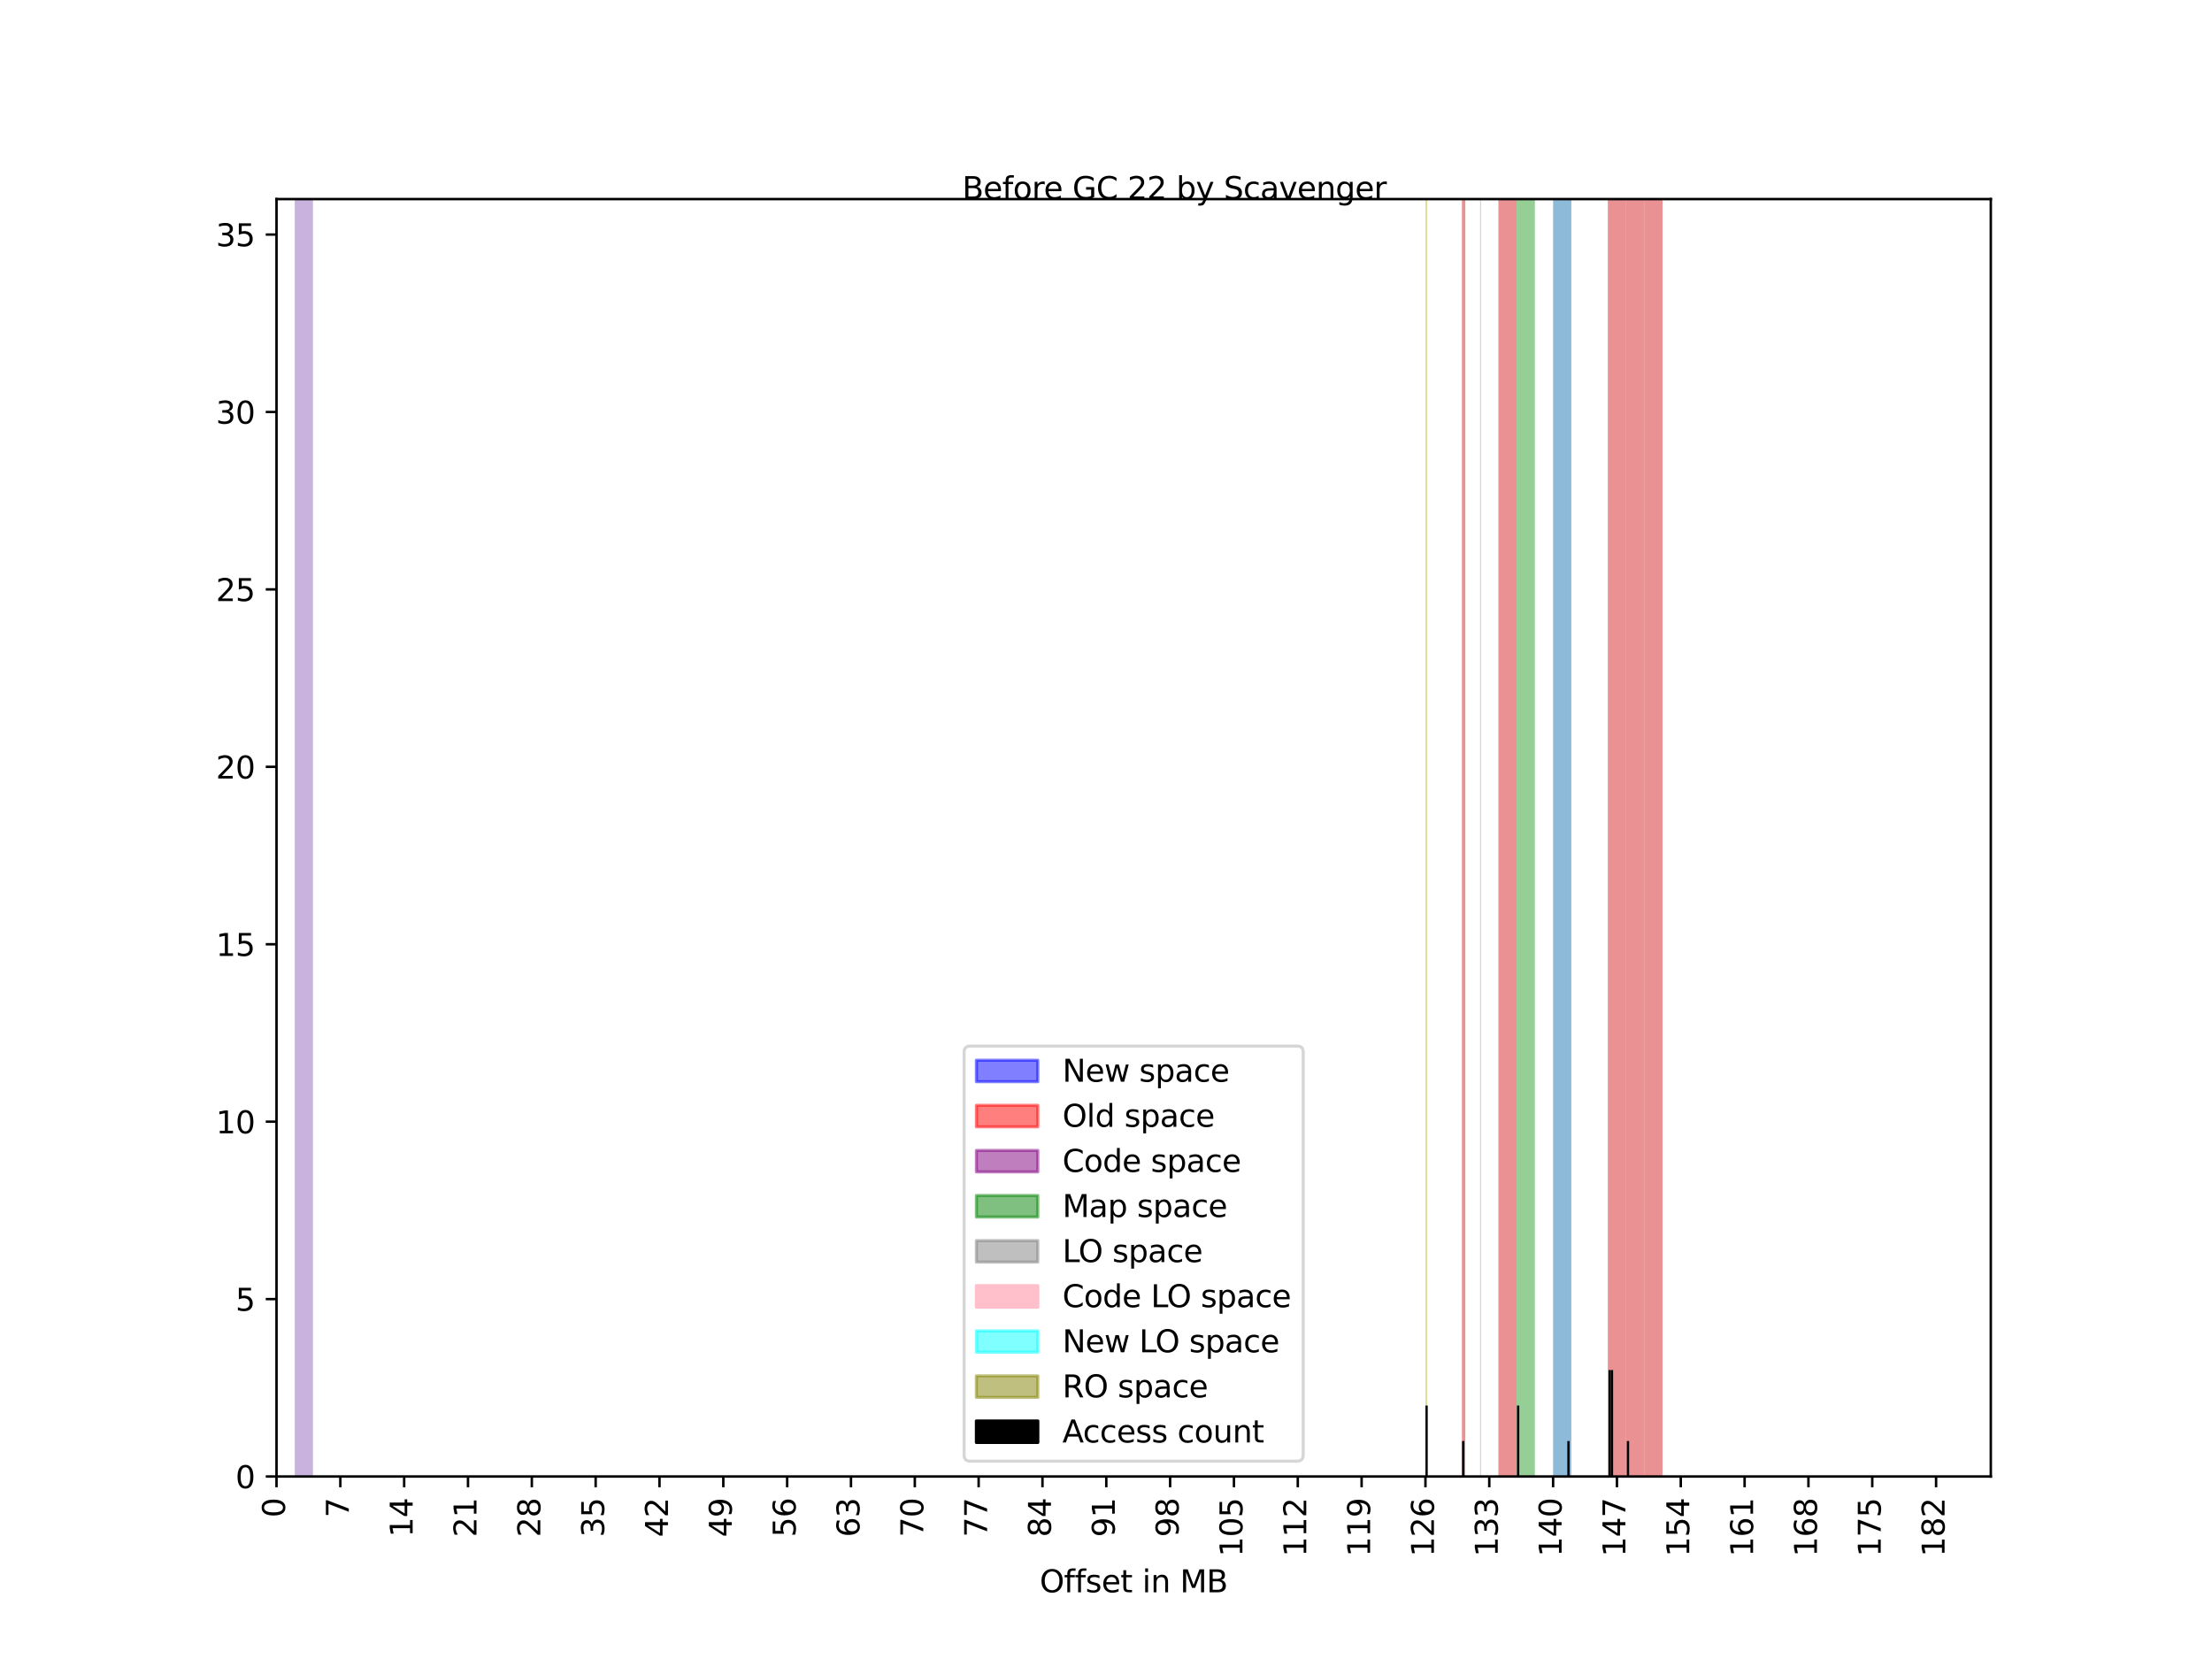 <?xml version="1.0" encoding="utf-8" standalone="no"?>
<!DOCTYPE svg PUBLIC "-//W3C//DTD SVG 1.1//EN"
  "http://www.w3.org/Graphics/SVG/1.1/DTD/svg11.dtd">
<svg height="540pt" version="1.1" viewBox="0 0 720 540" width="720pt" xmlns="http://www.w3.org/2000/svg" xmlns:xlink="http://www.w3.org/1999/xlink">
 <defs>
  <style type="text/css">*{stroke-linecap:butt;stroke-linejoin:round;}</style>
 </defs>
 <g id="figure_1">
  <g id="patch_1">
   <path d="M 0 540 
L 720 540 
L 720 0 
L 0 0 
z
" style="fill:#ffffff;"/>
  </g>
  <g id="axes_1">
   <g id="patch_2">
    <path d="M 90 480.6 
L 648 480.6 
L 648 64.8 
L 90 64.8 
z
" style="fill:#ffffff;"/>
   </g>
   <g id="patch_3">
    <path clip-path="url(#p7aa2800f48)" d="M 505.532 480.6 
L 505.532 64.8 
L 511.468 64.8 
L 511.468 480.6 
z
" style="fill:#1f77b4;opacity:0.5;"/>
   </g>
   <g id="patch_4">
    <path clip-path="url(#p7aa2800f48)" d="M 475.851 480.6 
L 475.851 64.8 
L 476.953 64.8 
L 476.953 480.6 
z
" style="fill:#d62728;opacity:0.5;"/>
   </g>
   <g id="patch_5">
    <path clip-path="url(#p7aa2800f48)" d="M 529.277 480.6 
L 529.277 64.8 
L 535.213 64.8 
L 535.213 480.6 
z
" style="fill:#d62728;opacity:0.5;"/>
   </g>
   <g id="patch_6">
    <path clip-path="url(#p7aa2800f48)" d="M 487.723 480.6 
L 487.723 64.8 
L 493.66 64.8 
L 493.66 480.6 
z
" style="fill:#d62728;opacity:0.5;"/>
   </g>
   <g id="patch_7">
    <path clip-path="url(#p7aa2800f48)" d="M 535.213 480.6 
L 535.213 64.8 
L 541.149 64.8 
L 541.149 480.6 
z
" style="fill:#d62728;opacity:0.5;"/>
   </g>
   <g id="patch_8">
    <path clip-path="url(#p7aa2800f48)" d="M 523.34 480.6 
L 523.34 64.8 
L 529.277 64.8 
L 529.277 480.6 
z
" style="fill:#d62728;opacity:0.5;"/>
   </g>
   <g id="patch_9">
    <path clip-path="url(#p7aa2800f48)" d="M 90 480.6 
L 90 64.8 
L 90.406 64.8 
L 90.406 480.6 
z
" style="fill:#9467bd;opacity:0.5;"/>
   </g>
   <g id="patch_10">
    <path clip-path="url(#p7aa2800f48)" d="M 95.936 480.6 
L 95.936 64.8 
L 101.872 64.8 
L 101.872 480.6 
z
" style="fill:#9467bd;opacity:0.5;"/>
   </g>
   <g id="patch_11">
    <path clip-path="url(#p7aa2800f48)" d="M 481.787 480.6 
L 481.787 64.8 
L 481.984 64.8 
L 481.984 480.6 
z
" style="fill:#2ca02c;opacity:0.5;"/>
   </g>
   <g id="patch_12">
    <path clip-path="url(#p7aa2800f48)" d="M 493.66 480.6 
L 493.66 64.8 
L 499.596 64.8 
L 499.596 480.6 
z
" style="fill:#2ca02c;opacity:0.5;"/>
   </g>
   <g id="patch_13">
    <path clip-path="url(#p7aa2800f48)" d="M 463.979 480.6 
L 463.979 64.8 
L 464.524 64.8 
L 464.524 480.6 
z
" style="fill:#bcbd22;opacity:0.5;"/>
   </g>
   <g id="patch_14">
    <path clip-path="url(#p7aa2800f48)" d="M 463.979 480.6 
L 464.724 480.6 
L 464.724 457.5 
L 463.979 457.5 
z
"/>
   </g>
   <g id="patch_15">
    <path clip-path="url(#p7aa2800f48)" d="M 464.724 480.6 
L 465.469 480.6 
L 465.469 480.6 
L 464.724 480.6 
z
"/>
   </g>
   <g id="patch_16">
    <path clip-path="url(#p7aa2800f48)" d="M 465.469 480.6 
L 466.213 480.6 
L 466.213 480.6 
L 465.469 480.6 
z
"/>
   </g>
   <g id="patch_17">
    <path clip-path="url(#p7aa2800f48)" d="M 466.213 480.6 
L 466.958 480.6 
L 466.958 480.6 
L 466.213 480.6 
z
"/>
   </g>
   <g id="patch_18">
    <path clip-path="url(#p7aa2800f48)" d="M 466.958 480.6 
L 467.703 480.6 
L 467.703 480.6 
L 466.958 480.6 
z
"/>
   </g>
   <g id="patch_19">
    <path clip-path="url(#p7aa2800f48)" d="M 467.703 480.6 
L 468.448 480.6 
L 468.448 480.6 
L 467.703 480.6 
z
"/>
   </g>
   <g id="patch_20">
    <path clip-path="url(#p7aa2800f48)" d="M 468.448 480.6 
L 469.193 480.6 
L 469.193 480.6 
L 468.448 480.6 
z
"/>
   </g>
   <g id="patch_21">
    <path clip-path="url(#p7aa2800f48)" d="M 469.193 480.6 
L 469.938 480.6 
L 469.938 480.6 
L 469.193 480.6 
z
"/>
   </g>
   <g id="patch_22">
    <path clip-path="url(#p7aa2800f48)" d="M 469.938 480.6 
L 470.683 480.6 
L 470.683 480.6 
L 469.938 480.6 
z
"/>
   </g>
   <g id="patch_23">
    <path clip-path="url(#p7aa2800f48)" d="M 470.683 480.6 
L 471.428 480.6 
L 471.428 480.6 
L 470.683 480.6 
z
"/>
   </g>
   <g id="patch_24">
    <path clip-path="url(#p7aa2800f48)" d="M 471.428 480.6 
L 472.173 480.6 
L 472.173 480.6 
L 471.428 480.6 
z
"/>
   </g>
   <g id="patch_25">
    <path clip-path="url(#p7aa2800f48)" d="M 472.173 480.6 
L 472.918 480.6 
L 472.918 480.6 
L 472.173 480.6 
z
"/>
   </g>
   <g id="patch_26">
    <path clip-path="url(#p7aa2800f48)" d="M 472.918 480.6 
L 473.663 480.6 
L 473.663 480.6 
L 472.918 480.6 
z
"/>
   </g>
   <g id="patch_27">
    <path clip-path="url(#p7aa2800f48)" d="M 473.663 480.6 
L 474.407 480.6 
L 474.407 480.6 
L 473.663 480.6 
z
"/>
   </g>
   <g id="patch_28">
    <path clip-path="url(#p7aa2800f48)" d="M 474.407 480.6 
L 475.152 480.6 
L 475.152 480.6 
L 474.407 480.6 
z
"/>
   </g>
   <g id="patch_29">
    <path clip-path="url(#p7aa2800f48)" d="M 475.152 480.6 
L 475.897 480.6 
L 475.897 480.6 
L 475.152 480.6 
z
"/>
   </g>
   <g id="patch_30">
    <path clip-path="url(#p7aa2800f48)" d="M 475.897 480.6 
L 476.642 480.6 
L 476.642 469.05 
L 475.897 469.05 
z
"/>
   </g>
   <g id="patch_31">
    <path clip-path="url(#p7aa2800f48)" d="M 476.642 480.6 
L 477.387 480.6 
L 477.387 480.6 
L 476.642 480.6 
z
"/>
   </g>
   <g id="patch_32">
    <path clip-path="url(#p7aa2800f48)" d="M 477.387 480.6 
L 478.132 480.6 
L 478.132 480.6 
L 477.387 480.6 
z
"/>
   </g>
   <g id="patch_33">
    <path clip-path="url(#p7aa2800f48)" d="M 478.132 480.6 
L 478.877 480.6 
L 478.877 480.6 
L 478.132 480.6 
z
"/>
   </g>
   <g id="patch_34">
    <path clip-path="url(#p7aa2800f48)" d="M 478.877 480.6 
L 479.622 480.6 
L 479.622 480.6 
L 478.877 480.6 
z
"/>
   </g>
   <g id="patch_35">
    <path clip-path="url(#p7aa2800f48)" d="M 479.622 480.6 
L 480.367 480.6 
L 480.367 480.6 
L 479.622 480.6 
z
"/>
   </g>
   <g id="patch_36">
    <path clip-path="url(#p7aa2800f48)" d="M 480.367 480.6 
L 481.112 480.6 
L 481.112 480.6 
L 480.367 480.6 
z
"/>
   </g>
   <g id="patch_37">
    <path clip-path="url(#p7aa2800f48)" d="M 481.112 480.6 
L 481.857 480.6 
L 481.857 480.6 
L 481.112 480.6 
z
"/>
   </g>
   <g id="patch_38">
    <path clip-path="url(#p7aa2800f48)" d="M 481.857 480.6 
L 482.601 480.6 
L 482.601 480.6 
L 481.857 480.6 
z
"/>
   </g>
   <g id="patch_39">
    <path clip-path="url(#p7aa2800f48)" d="M 482.601 480.6 
L 483.346 480.6 
L 483.346 480.6 
L 482.601 480.6 
z
"/>
   </g>
   <g id="patch_40">
    <path clip-path="url(#p7aa2800f48)" d="M 483.346 480.6 
L 484.091 480.6 
L 484.091 480.6 
L 483.346 480.6 
z
"/>
   </g>
   <g id="patch_41">
    <path clip-path="url(#p7aa2800f48)" d="M 484.091 480.6 
L 484.836 480.6 
L 484.836 480.6 
L 484.091 480.6 
z
"/>
   </g>
   <g id="patch_42">
    <path clip-path="url(#p7aa2800f48)" d="M 484.836 480.6 
L 485.581 480.6 
L 485.581 480.6 
L 484.836 480.6 
z
"/>
   </g>
   <g id="patch_43">
    <path clip-path="url(#p7aa2800f48)" d="M 485.581 480.6 
L 486.326 480.6 
L 486.326 480.6 
L 485.581 480.6 
z
"/>
   </g>
   <g id="patch_44">
    <path clip-path="url(#p7aa2800f48)" d="M 486.326 480.6 
L 487.071 480.6 
L 487.071 480.6 
L 486.326 480.6 
z
"/>
   </g>
   <g id="patch_45">
    <path clip-path="url(#p7aa2800f48)" d="M 487.071 480.6 
L 487.816 480.6 
L 487.816 480.6 
L 487.071 480.6 
z
"/>
   </g>
   <g id="patch_46">
    <path clip-path="url(#p7aa2800f48)" d="M 487.816 480.6 
L 488.561 480.6 
L 488.561 480.6 
L 487.816 480.6 
z
"/>
   </g>
   <g id="patch_47">
    <path clip-path="url(#p7aa2800f48)" d="M 488.561 480.6 
L 489.306 480.6 
L 489.306 480.6 
L 488.561 480.6 
z
"/>
   </g>
   <g id="patch_48">
    <path clip-path="url(#p7aa2800f48)" d="M 489.306 480.6 
L 490.051 480.6 
L 490.051 480.6 
L 489.306 480.6 
z
"/>
   </g>
   <g id="patch_49">
    <path clip-path="url(#p7aa2800f48)" d="M 490.051 480.6 
L 490.795 480.6 
L 490.795 480.6 
L 490.051 480.6 
z
"/>
   </g>
   <g id="patch_50">
    <path clip-path="url(#p7aa2800f48)" d="M 490.795 480.6 
L 491.54 480.6 
L 491.54 480.6 
L 490.795 480.6 
z
"/>
   </g>
   <g id="patch_51">
    <path clip-path="url(#p7aa2800f48)" d="M 491.54 480.6 
L 492.285 480.6 
L 492.285 480.6 
L 491.54 480.6 
z
"/>
   </g>
   <g id="patch_52">
    <path clip-path="url(#p7aa2800f48)" d="M 492.285 480.6 
L 493.03 480.6 
L 493.03 480.6 
L 492.285 480.6 
z
"/>
   </g>
   <g id="patch_53">
    <path clip-path="url(#p7aa2800f48)" d="M 493.03 480.6 
L 493.775 480.6 
L 493.775 480.6 
L 493.03 480.6 
z
"/>
   </g>
   <g id="patch_54">
    <path clip-path="url(#p7aa2800f48)" d="M 493.775 480.6 
L 494.52 480.6 
L 494.52 457.5 
L 493.775 457.5 
z
"/>
   </g>
   <g id="patch_55">
    <path clip-path="url(#p7aa2800f48)" d="M 494.52 480.6 
L 495.265 480.6 
L 495.265 480.6 
L 494.52 480.6 
z
"/>
   </g>
   <g id="patch_56">
    <path clip-path="url(#p7aa2800f48)" d="M 495.265 480.6 
L 496.01 480.6 
L 496.01 480.6 
L 495.265 480.6 
z
"/>
   </g>
   <g id="patch_57">
    <path clip-path="url(#p7aa2800f48)" d="M 496.01 480.6 
L 496.755 480.6 
L 496.755 480.6 
L 496.01 480.6 
z
"/>
   </g>
   <g id="patch_58">
    <path clip-path="url(#p7aa2800f48)" d="M 496.755 480.6 
L 497.5 480.6 
L 497.5 480.6 
L 496.755 480.6 
z
"/>
   </g>
   <g id="patch_59">
    <path clip-path="url(#p7aa2800f48)" d="M 497.5 480.6 
L 498.244 480.6 
L 498.244 480.6 
L 497.5 480.6 
z
"/>
   </g>
   <g id="patch_60">
    <path clip-path="url(#p7aa2800f48)" d="M 498.244 480.6 
L 498.989 480.6 
L 498.989 480.6 
L 498.244 480.6 
z
"/>
   </g>
   <g id="patch_61">
    <path clip-path="url(#p7aa2800f48)" d="M 498.989 480.6 
L 499.734 480.6 
L 499.734 480.6 
L 498.989 480.6 
z
"/>
   </g>
   <g id="patch_62">
    <path clip-path="url(#p7aa2800f48)" d="M 499.734 480.6 
L 500.479 480.6 
L 500.479 480.6 
L 499.734 480.6 
z
"/>
   </g>
   <g id="patch_63">
    <path clip-path="url(#p7aa2800f48)" d="M 500.479 480.6 
L 501.224 480.6 
L 501.224 480.6 
L 500.479 480.6 
z
"/>
   </g>
   <g id="patch_64">
    <path clip-path="url(#p7aa2800f48)" d="M 501.224 480.6 
L 501.969 480.6 
L 501.969 480.6 
L 501.224 480.6 
z
"/>
   </g>
   <g id="patch_65">
    <path clip-path="url(#p7aa2800f48)" d="M 501.969 480.6 
L 502.714 480.6 
L 502.714 480.6 
L 501.969 480.6 
z
"/>
   </g>
   <g id="patch_66">
    <path clip-path="url(#p7aa2800f48)" d="M 502.714 480.6 
L 503.459 480.6 
L 503.459 480.6 
L 502.714 480.6 
z
"/>
   </g>
   <g id="patch_67">
    <path clip-path="url(#p7aa2800f48)" d="M 503.459 480.6 
L 504.204 480.6 
L 504.204 480.6 
L 503.459 480.6 
z
"/>
   </g>
   <g id="patch_68">
    <path clip-path="url(#p7aa2800f48)" d="M 504.204 480.6 
L 504.949 480.6 
L 504.949 480.6 
L 504.204 480.6 
z
"/>
   </g>
   <g id="patch_69">
    <path clip-path="url(#p7aa2800f48)" d="M 504.949 480.6 
L 505.694 480.6 
L 505.694 480.6 
L 504.949 480.6 
z
"/>
   </g>
   <g id="patch_70">
    <path clip-path="url(#p7aa2800f48)" d="M 505.694 480.6 
L 506.438 480.6 
L 506.438 480.6 
L 505.694 480.6 
z
"/>
   </g>
   <g id="patch_71">
    <path clip-path="url(#p7aa2800f48)" d="M 506.438 480.6 
L 507.183 480.6 
L 507.183 480.6 
L 506.438 480.6 
z
"/>
   </g>
   <g id="patch_72">
    <path clip-path="url(#p7aa2800f48)" d="M 507.183 480.6 
L 507.928 480.6 
L 507.928 480.6 
L 507.183 480.6 
z
"/>
   </g>
   <g id="patch_73">
    <path clip-path="url(#p7aa2800f48)" d="M 507.928 480.6 
L 508.673 480.6 
L 508.673 480.6 
L 507.928 480.6 
z
"/>
   </g>
   <g id="patch_74">
    <path clip-path="url(#p7aa2800f48)" d="M 508.673 480.6 
L 509.418 480.6 
L 509.418 480.6 
L 508.673 480.6 
z
"/>
   </g>
   <g id="patch_75">
    <path clip-path="url(#p7aa2800f48)" d="M 509.418 480.6 
L 510.163 480.6 
L 510.163 480.6 
L 509.418 480.6 
z
"/>
   </g>
   <g id="patch_76">
    <path clip-path="url(#p7aa2800f48)" d="M 510.163 480.6 
L 510.908 480.6 
L 510.908 469.05 
L 510.163 469.05 
z
"/>
   </g>
   <g id="patch_77">
    <path clip-path="url(#p7aa2800f48)" d="M 510.908 480.6 
L 511.653 480.6 
L 511.653 480.6 
L 510.908 480.6 
z
"/>
   </g>
   <g id="patch_78">
    <path clip-path="url(#p7aa2800f48)" d="M 511.653 480.6 
L 512.398 480.6 
L 512.398 480.6 
L 511.653 480.6 
z
"/>
   </g>
   <g id="patch_79">
    <path clip-path="url(#p7aa2800f48)" d="M 512.398 480.6 
L 513.143 480.6 
L 513.143 480.6 
L 512.398 480.6 
z
"/>
   </g>
   <g id="patch_80">
    <path clip-path="url(#p7aa2800f48)" d="M 513.143 480.6 
L 513.888 480.6 
L 513.888 480.6 
L 513.143 480.6 
z
"/>
   </g>
   <g id="patch_81">
    <path clip-path="url(#p7aa2800f48)" d="M 513.888 480.6 
L 514.632 480.6 
L 514.632 480.6 
L 513.888 480.6 
z
"/>
   </g>
   <g id="patch_82">
    <path clip-path="url(#p7aa2800f48)" d="M 514.632 480.6 
L 515.377 480.6 
L 515.377 480.6 
L 514.632 480.6 
z
"/>
   </g>
   <g id="patch_83">
    <path clip-path="url(#p7aa2800f48)" d="M 515.377 480.6 
L 516.122 480.6 
L 516.122 480.6 
L 515.377 480.6 
z
"/>
   </g>
   <g id="patch_84">
    <path clip-path="url(#p7aa2800f48)" d="M 516.122 480.6 
L 516.867 480.6 
L 516.867 480.6 
L 516.122 480.6 
z
"/>
   </g>
   <g id="patch_85">
    <path clip-path="url(#p7aa2800f48)" d="M 516.867 480.6 
L 517.612 480.6 
L 517.612 480.6 
L 516.867 480.6 
z
"/>
   </g>
   <g id="patch_86">
    <path clip-path="url(#p7aa2800f48)" d="M 517.612 480.6 
L 518.357 480.6 
L 518.357 480.6 
L 517.612 480.6 
z
"/>
   </g>
   <g id="patch_87">
    <path clip-path="url(#p7aa2800f48)" d="M 518.357 480.6 
L 519.102 480.6 
L 519.102 480.6 
L 518.357 480.6 
z
"/>
   </g>
   <g id="patch_88">
    <path clip-path="url(#p7aa2800f48)" d="M 519.102 480.6 
L 519.847 480.6 
L 519.847 480.6 
L 519.102 480.6 
z
"/>
   </g>
   <g id="patch_89">
    <path clip-path="url(#p7aa2800f48)" d="M 519.847 480.6 
L 520.592 480.6 
L 520.592 480.6 
L 519.847 480.6 
z
"/>
   </g>
   <g id="patch_90">
    <path clip-path="url(#p7aa2800f48)" d="M 520.592 480.6 
L 521.337 480.6 
L 521.337 480.6 
L 520.592 480.6 
z
"/>
   </g>
   <g id="patch_91">
    <path clip-path="url(#p7aa2800f48)" d="M 521.337 480.6 
L 522.082 480.6 
L 522.082 480.6 
L 521.337 480.6 
z
"/>
   </g>
   <g id="patch_92">
    <path clip-path="url(#p7aa2800f48)" d="M 522.082 480.6 
L 522.826 480.6 
L 522.826 480.6 
L 522.082 480.6 
z
"/>
   </g>
   <g id="patch_93">
    <path clip-path="url(#p7aa2800f48)" d="M 522.826 480.6 
L 523.571 480.6 
L 523.571 480.6 
L 522.826 480.6 
z
"/>
   </g>
   <g id="patch_94">
    <path clip-path="url(#p7aa2800f48)" d="M 523.571 480.6 
L 524.316 480.6 
L 524.316 445.95 
L 523.571 445.95 
z
"/>
   </g>
   <g id="patch_95">
    <path clip-path="url(#p7aa2800f48)" d="M 524.316 480.6 
L 525.061 480.6 
L 525.061 445.95 
L 524.316 445.95 
z
"/>
   </g>
   <g id="patch_96">
    <path clip-path="url(#p7aa2800f48)" d="M 525.061 480.6 
L 525.806 480.6 
L 525.806 480.6 
L 525.061 480.6 
z
"/>
   </g>
   <g id="patch_97">
    <path clip-path="url(#p7aa2800f48)" d="M 525.806 480.6 
L 526.551 480.6 
L 526.551 480.6 
L 525.806 480.6 
z
"/>
   </g>
   <g id="patch_98">
    <path clip-path="url(#p7aa2800f48)" d="M 526.551 480.6 
L 527.296 480.6 
L 527.296 480.6 
L 526.551 480.6 
z
"/>
   </g>
   <g id="patch_99">
    <path clip-path="url(#p7aa2800f48)" d="M 527.296 480.6 
L 528.041 480.6 
L 528.041 480.6 
L 527.296 480.6 
z
"/>
   </g>
   <g id="patch_100">
    <path clip-path="url(#p7aa2800f48)" d="M 528.041 480.6 
L 528.786 480.6 
L 528.786 480.6 
L 528.041 480.6 
z
"/>
   </g>
   <g id="patch_101">
    <path clip-path="url(#p7aa2800f48)" d="M 528.786 480.6 
L 529.531 480.6 
L 529.531 480.6 
L 528.786 480.6 
z
"/>
   </g>
   <g id="patch_102">
    <path clip-path="url(#p7aa2800f48)" d="M 529.531 480.6 
L 530.276 480.6 
L 530.276 469.05 
L 529.531 469.05 
z
"/>
   </g>
   <g id="matplotlib.axis_1">
    <g id="xtick_1">
     <g id="line2d_1">
      <defs>
       <path d="M 0 0 
L 0 3.5 
" id="m8124e2bada" style="stroke:#000000;stroke-width:0.8;"/>
      </defs>
      <g>
       <use style="stroke:#000000;stroke-width:0.8;" x="90" xlink:href="#m8124e2bada" y="480.6"/>
      </g>
     </g>
     <g id="text_1">
      <!-- 0 -->
      <g transform="translate(92.759 493.962)rotate(-90)scale(0.1 -0.1)">
       <defs>
        <path d="M 2034 4250 
Q 1547 4250 1301 3770 
Q 1056 3291 1056 2328 
Q 1056 1369 1301 889 
Q 1547 409 2034 409 
Q 2525 409 2770 889 
Q 3016 1369 3016 2328 
Q 3016 3291 2770 3770 
Q 2525 4250 2034 4250 
z
M 2034 4750 
Q 2819 4750 3233 4129 
Q 3647 3509 3647 2328 
Q 3647 1150 3233 529 
Q 2819 -91 2034 -91 
Q 1250 -91 836 529 
Q 422 1150 422 2328 
Q 422 3509 836 4129 
Q 1250 4750 2034 4750 
z
" id="DejaVuSans-30" transform="scale(0.016)"/>
       </defs>
       <use xlink:href="#DejaVuSans-30"/>
      </g>
     </g>
    </g>
    <g id="xtick_2">
     <g id="line2d_2">
      <g>
       <use style="stroke:#000000;stroke-width:0.8;" x="110.777" xlink:href="#m8124e2bada" y="480.6"/>
      </g>
     </g>
     <g id="text_2">
      <!-- 7 -->
      <g transform="translate(113.536 493.962)rotate(-90)scale(0.1 -0.1)">
       <defs>
        <path d="M 525 4666 
L 3525 4666 
L 3525 4397 
L 1831 0 
L 1172 0 
L 2766 4134 
L 525 4134 
L 525 4666 
z
" id="DejaVuSans-37" transform="scale(0.016)"/>
       </defs>
       <use xlink:href="#DejaVuSans-37"/>
      </g>
     </g>
    </g>
    <g id="xtick_3">
     <g id="line2d_3">
      <g>
       <use style="stroke:#000000;stroke-width:0.8;" x="131.553" xlink:href="#m8124e2bada" y="480.6"/>
      </g>
     </g>
     <g id="text_3">
      <!-- 14 -->
      <g transform="translate(134.313 500.325)rotate(-90)scale(0.1 -0.1)">
       <defs>
        <path d="M 794 531 
L 1825 531 
L 1825 4091 
L 703 3866 
L 703 4441 
L 1819 4666 
L 2450 4666 
L 2450 531 
L 3481 531 
L 3481 0 
L 794 0 
L 794 531 
z
" id="DejaVuSans-31" transform="scale(0.016)"/>
        <path d="M 2419 4116 
L 825 1625 
L 2419 1625 
L 2419 4116 
z
M 2253 4666 
L 3047 4666 
L 3047 1625 
L 3713 1625 
L 3713 1100 
L 3047 1100 
L 3047 0 
L 2419 0 
L 2419 1100 
L 313 1100 
L 313 1709 
L 2253 4666 
z
" id="DejaVuSans-34" transform="scale(0.016)"/>
       </defs>
       <use xlink:href="#DejaVuSans-31"/>
       <use x="63.623" xlink:href="#DejaVuSans-34"/>
      </g>
     </g>
    </g>
    <g id="xtick_4">
     <g id="line2d_4">
      <g>
       <use style="stroke:#000000;stroke-width:0.8;" x="152.33" xlink:href="#m8124e2bada" y="480.6"/>
      </g>
     </g>
     <g id="text_4">
      <!-- 21 -->
      <g transform="translate(155.089 500.325)rotate(-90)scale(0.1 -0.1)">
       <defs>
        <path d="M 1228 531 
L 3431 531 
L 3431 0 
L 469 0 
L 469 531 
Q 828 903 1448 1529 
Q 2069 2156 2228 2338 
Q 2531 2678 2651 2914 
Q 2772 3150 2772 3378 
Q 2772 3750 2511 3984 
Q 2250 4219 1831 4219 
Q 1534 4219 1204 4116 
Q 875 4013 500 3803 
L 500 4441 
Q 881 4594 1212 4672 
Q 1544 4750 1819 4750 
Q 2544 4750 2975 4387 
Q 3406 4025 3406 3419 
Q 3406 3131 3298 2873 
Q 3191 2616 2906 2266 
Q 2828 2175 2409 1742 
Q 1991 1309 1228 531 
z
" id="DejaVuSans-32" transform="scale(0.016)"/>
       </defs>
       <use xlink:href="#DejaVuSans-32"/>
       <use x="63.623" xlink:href="#DejaVuSans-31"/>
      </g>
     </g>
    </g>
    <g id="xtick_5">
     <g id="line2d_5">
      <g>
       <use style="stroke:#000000;stroke-width:0.8;" x="173.106" xlink:href="#m8124e2bada" y="480.6"/>
      </g>
     </g>
     <g id="text_5">
      <!-- 28 -->
      <g transform="translate(175.866 500.325)rotate(-90)scale(0.1 -0.1)">
       <defs>
        <path d="M 2034 2216 
Q 1584 2216 1326 1975 
Q 1069 1734 1069 1313 
Q 1069 891 1326 650 
Q 1584 409 2034 409 
Q 2484 409 2743 651 
Q 3003 894 3003 1313 
Q 3003 1734 2745 1975 
Q 2488 2216 2034 2216 
z
M 1403 2484 
Q 997 2584 770 2862 
Q 544 3141 544 3541 
Q 544 4100 942 4425 
Q 1341 4750 2034 4750 
Q 2731 4750 3128 4425 
Q 3525 4100 3525 3541 
Q 3525 3141 3298 2862 
Q 3072 2584 2669 2484 
Q 3125 2378 3379 2068 
Q 3634 1759 3634 1313 
Q 3634 634 3220 271 
Q 2806 -91 2034 -91 
Q 1263 -91 848 271 
Q 434 634 434 1313 
Q 434 1759 690 2068 
Q 947 2378 1403 2484 
z
M 1172 3481 
Q 1172 3119 1398 2916 
Q 1625 2713 2034 2713 
Q 2441 2713 2670 2916 
Q 2900 3119 2900 3481 
Q 2900 3844 2670 4047 
Q 2441 4250 2034 4250 
Q 1625 4250 1398 4047 
Q 1172 3844 1172 3481 
z
" id="DejaVuSans-38" transform="scale(0.016)"/>
       </defs>
       <use xlink:href="#DejaVuSans-32"/>
       <use x="63.623" xlink:href="#DejaVuSans-38"/>
      </g>
     </g>
    </g>
    <g id="xtick_6">
     <g id="line2d_6">
      <g>
       <use style="stroke:#000000;stroke-width:0.8;" x="193.883" xlink:href="#m8124e2bada" y="480.6"/>
      </g>
     </g>
     <g id="text_6">
      <!-- 35 -->
      <g transform="translate(196.642 500.325)rotate(-90)scale(0.1 -0.1)">
       <defs>
        <path d="M 2597 2516 
Q 3050 2419 3304 2112 
Q 3559 1806 3559 1356 
Q 3559 666 3084 287 
Q 2609 -91 1734 -91 
Q 1441 -91 1130 -33 
Q 819 25 488 141 
L 488 750 
Q 750 597 1062 519 
Q 1375 441 1716 441 
Q 2309 441 2620 675 
Q 2931 909 2931 1356 
Q 2931 1769 2642 2001 
Q 2353 2234 1838 2234 
L 1294 2234 
L 1294 2753 
L 1863 2753 
Q 2328 2753 2575 2939 
Q 2822 3125 2822 3475 
Q 2822 3834 2567 4026 
Q 2313 4219 1838 4219 
Q 1578 4219 1281 4162 
Q 984 4106 628 3988 
L 628 4550 
Q 988 4650 1302 4700 
Q 1616 4750 1894 4750 
Q 2613 4750 3031 4423 
Q 3450 4097 3450 3541 
Q 3450 3153 3228 2886 
Q 3006 2619 2597 2516 
z
" id="DejaVuSans-33" transform="scale(0.016)"/>
        <path d="M 691 4666 
L 3169 4666 
L 3169 4134 
L 1269 4134 
L 1269 2991 
Q 1406 3038 1543 3061 
Q 1681 3084 1819 3084 
Q 2600 3084 3056 2656 
Q 3513 2228 3513 1497 
Q 3513 744 3044 326 
Q 2575 -91 1722 -91 
Q 1428 -91 1123 -41 
Q 819 9 494 109 
L 494 744 
Q 775 591 1075 516 
Q 1375 441 1709 441 
Q 2250 441 2565 725 
Q 2881 1009 2881 1497 
Q 2881 1984 2565 2268 
Q 2250 2553 1709 2553 
Q 1456 2553 1204 2497 
Q 953 2441 691 2322 
L 691 4666 
z
" id="DejaVuSans-35" transform="scale(0.016)"/>
       </defs>
       <use xlink:href="#DejaVuSans-33"/>
       <use x="63.623" xlink:href="#DejaVuSans-35"/>
      </g>
     </g>
    </g>
    <g id="xtick_7">
     <g id="line2d_7">
      <g>
       <use style="stroke:#000000;stroke-width:0.8;" x="214.66" xlink:href="#m8124e2bada" y="480.6"/>
      </g>
     </g>
     <g id="text_7">
      <!-- 42 -->
      <g transform="translate(217.419 500.325)rotate(-90)scale(0.1 -0.1)">
       <use xlink:href="#DejaVuSans-34"/>
       <use x="63.623" xlink:href="#DejaVuSans-32"/>
      </g>
     </g>
    </g>
    <g id="xtick_8">
     <g id="line2d_8">
      <g>
       <use style="stroke:#000000;stroke-width:0.8;" x="235.436" xlink:href="#m8124e2bada" y="480.6"/>
      </g>
     </g>
     <g id="text_8">
      <!-- 49 -->
      <g transform="translate(238.196 500.325)rotate(-90)scale(0.1 -0.1)">
       <defs>
        <path d="M 703 97 
L 703 672 
Q 941 559 1184 500 
Q 1428 441 1663 441 
Q 2288 441 2617 861 
Q 2947 1281 2994 2138 
Q 2813 1869 2534 1725 
Q 2256 1581 1919 1581 
Q 1219 1581 811 2004 
Q 403 2428 403 3163 
Q 403 3881 828 4315 
Q 1253 4750 1959 4750 
Q 2769 4750 3195 4129 
Q 3622 3509 3622 2328 
Q 3622 1225 3098 567 
Q 2575 -91 1691 -91 
Q 1453 -91 1209 -44 
Q 966 3 703 97 
z
M 1959 2075 
Q 2384 2075 2632 2365 
Q 2881 2656 2881 3163 
Q 2881 3666 2632 3958 
Q 2384 4250 1959 4250 
Q 1534 4250 1286 3958 
Q 1038 3666 1038 3163 
Q 1038 2656 1286 2365 
Q 1534 2075 1959 2075 
z
" id="DejaVuSans-39" transform="scale(0.016)"/>
       </defs>
       <use xlink:href="#DejaVuSans-34"/>
       <use x="63.623" xlink:href="#DejaVuSans-39"/>
      </g>
     </g>
    </g>
    <g id="xtick_9">
     <g id="line2d_9">
      <g>
       <use style="stroke:#000000;stroke-width:0.8;" x="256.213" xlink:href="#m8124e2bada" y="480.6"/>
      </g>
     </g>
     <g id="text_9">
      <!-- 56 -->
      <g transform="translate(258.972 500.325)rotate(-90)scale(0.1 -0.1)">
       <defs>
        <path d="M 2113 2584 
Q 1688 2584 1439 2293 
Q 1191 2003 1191 1497 
Q 1191 994 1439 701 
Q 1688 409 2113 409 
Q 2538 409 2786 701 
Q 3034 994 3034 1497 
Q 3034 2003 2786 2293 
Q 2538 2584 2113 2584 
z
M 3366 4563 
L 3366 3988 
Q 3128 4100 2886 4159 
Q 2644 4219 2406 4219 
Q 1781 4219 1451 3797 
Q 1122 3375 1075 2522 
Q 1259 2794 1537 2939 
Q 1816 3084 2150 3084 
Q 2853 3084 3261 2657 
Q 3669 2231 3669 1497 
Q 3669 778 3244 343 
Q 2819 -91 2113 -91 
Q 1303 -91 875 529 
Q 447 1150 447 2328 
Q 447 3434 972 4092 
Q 1497 4750 2381 4750 
Q 2619 4750 2861 4703 
Q 3103 4656 3366 4563 
z
" id="DejaVuSans-36" transform="scale(0.016)"/>
       </defs>
       <use xlink:href="#DejaVuSans-35"/>
       <use x="63.623" xlink:href="#DejaVuSans-36"/>
      </g>
     </g>
    </g>
    <g id="xtick_10">
     <g id="line2d_10">
      <g>
       <use style="stroke:#000000;stroke-width:0.8;" x="276.989" xlink:href="#m8124e2bada" y="480.6"/>
      </g>
     </g>
     <g id="text_10">
      <!-- 63 -->
      <g transform="translate(279.749 500.325)rotate(-90)scale(0.1 -0.1)">
       <use xlink:href="#DejaVuSans-36"/>
       <use x="63.623" xlink:href="#DejaVuSans-33"/>
      </g>
     </g>
    </g>
    <g id="xtick_11">
     <g id="line2d_11">
      <g>
       <use style="stroke:#000000;stroke-width:0.8;" x="297.766" xlink:href="#m8124e2bada" y="480.6"/>
      </g>
     </g>
     <g id="text_11">
      <!-- 70 -->
      <g transform="translate(300.525 500.325)rotate(-90)scale(0.1 -0.1)">
       <use xlink:href="#DejaVuSans-37"/>
       <use x="63.623" xlink:href="#DejaVuSans-30"/>
      </g>
     </g>
    </g>
    <g id="xtick_12">
     <g id="line2d_12">
      <g>
       <use style="stroke:#000000;stroke-width:0.8;" x="318.543" xlink:href="#m8124e2bada" y="480.6"/>
      </g>
     </g>
     <g id="text_12">
      <!-- 77 -->
      <g transform="translate(321.302 500.325)rotate(-90)scale(0.1 -0.1)">
       <use xlink:href="#DejaVuSans-37"/>
       <use x="63.623" xlink:href="#DejaVuSans-37"/>
      </g>
     </g>
    </g>
    <g id="xtick_13">
     <g id="line2d_13">
      <g>
       <use style="stroke:#000000;stroke-width:0.8;" x="339.319" xlink:href="#m8124e2bada" y="480.6"/>
      </g>
     </g>
     <g id="text_13">
      <!-- 84 -->
      <g transform="translate(342.079 500.325)rotate(-90)scale(0.1 -0.1)">
       <use xlink:href="#DejaVuSans-38"/>
       <use x="63.623" xlink:href="#DejaVuSans-34"/>
      </g>
     </g>
    </g>
    <g id="xtick_14">
     <g id="line2d_14">
      <g>
       <use style="stroke:#000000;stroke-width:0.8;" x="360.096" xlink:href="#m8124e2bada" y="480.6"/>
      </g>
     </g>
     <g id="text_14">
      <!-- 91 -->
      <g transform="translate(362.855 500.325)rotate(-90)scale(0.1 -0.1)">
       <use xlink:href="#DejaVuSans-39"/>
       <use x="63.623" xlink:href="#DejaVuSans-31"/>
      </g>
     </g>
    </g>
    <g id="xtick_15">
     <g id="line2d_15">
      <g>
       <use style="stroke:#000000;stroke-width:0.8;" x="380.872" xlink:href="#m8124e2bada" y="480.6"/>
      </g>
     </g>
     <g id="text_15">
      <!-- 98 -->
      <g transform="translate(383.632 500.325)rotate(-90)scale(0.1 -0.1)">
       <use xlink:href="#DejaVuSans-39"/>
       <use x="63.623" xlink:href="#DejaVuSans-38"/>
      </g>
     </g>
    </g>
    <g id="xtick_16">
     <g id="line2d_16">
      <g>
       <use style="stroke:#000000;stroke-width:0.8;" x="401.649" xlink:href="#m8124e2bada" y="480.6"/>
      </g>
     </g>
     <g id="text_16">
      <!-- 105 -->
      <g transform="translate(404.408 506.688)rotate(-90)scale(0.1 -0.1)">
       <use xlink:href="#DejaVuSans-31"/>
       <use x="63.623" xlink:href="#DejaVuSans-30"/>
       <use x="127.246" xlink:href="#DejaVuSans-35"/>
      </g>
     </g>
    </g>
    <g id="xtick_17">
     <g id="line2d_17">
      <g>
       <use style="stroke:#000000;stroke-width:0.8;" x="422.426" xlink:href="#m8124e2bada" y="480.6"/>
      </g>
     </g>
     <g id="text_17">
      <!-- 112 -->
      <g transform="translate(425.185 506.688)rotate(-90)scale(0.1 -0.1)">
       <use xlink:href="#DejaVuSans-31"/>
       <use x="63.623" xlink:href="#DejaVuSans-31"/>
       <use x="127.246" xlink:href="#DejaVuSans-32"/>
      </g>
     </g>
    </g>
    <g id="xtick_18">
     <g id="line2d_18">
      <g>
       <use style="stroke:#000000;stroke-width:0.8;" x="443.202" xlink:href="#m8124e2bada" y="480.6"/>
      </g>
     </g>
     <g id="text_18">
      <!-- 119 -->
      <g transform="translate(445.962 506.688)rotate(-90)scale(0.1 -0.1)">
       <use xlink:href="#DejaVuSans-31"/>
       <use x="63.623" xlink:href="#DejaVuSans-31"/>
       <use x="127.246" xlink:href="#DejaVuSans-39"/>
      </g>
     </g>
    </g>
    <g id="xtick_19">
     <g id="line2d_19">
      <g>
       <use style="stroke:#000000;stroke-width:0.8;" x="463.979" xlink:href="#m8124e2bada" y="480.6"/>
      </g>
     </g>
     <g id="text_19">
      <!-- 126 -->
      <g transform="translate(466.738 506.688)rotate(-90)scale(0.1 -0.1)">
       <use xlink:href="#DejaVuSans-31"/>
       <use x="63.623" xlink:href="#DejaVuSans-32"/>
       <use x="127.246" xlink:href="#DejaVuSans-36"/>
      </g>
     </g>
    </g>
    <g id="xtick_20">
     <g id="line2d_20">
      <g>
       <use style="stroke:#000000;stroke-width:0.8;" x="484.755" xlink:href="#m8124e2bada" y="480.6"/>
      </g>
     </g>
     <g id="text_20">
      <!-- 133 -->
      <g transform="translate(487.515 506.688)rotate(-90)scale(0.1 -0.1)">
       <use xlink:href="#DejaVuSans-31"/>
       <use x="63.623" xlink:href="#DejaVuSans-33"/>
       <use x="127.246" xlink:href="#DejaVuSans-33"/>
      </g>
     </g>
    </g>
    <g id="xtick_21">
     <g id="line2d_21">
      <g>
       <use style="stroke:#000000;stroke-width:0.8;" x="505.532" xlink:href="#m8124e2bada" y="480.6"/>
      </g>
     </g>
     <g id="text_21">
      <!-- 140 -->
      <g transform="translate(508.291 506.688)rotate(-90)scale(0.1 -0.1)">
       <use xlink:href="#DejaVuSans-31"/>
       <use x="63.623" xlink:href="#DejaVuSans-34"/>
       <use x="127.246" xlink:href="#DejaVuSans-30"/>
      </g>
     </g>
    </g>
    <g id="xtick_22">
     <g id="line2d_22">
      <g>
       <use style="stroke:#000000;stroke-width:0.8;" x="526.309" xlink:href="#m8124e2bada" y="480.6"/>
      </g>
     </g>
     <g id="text_22">
      <!-- 147 -->
      <g transform="translate(529.068 506.688)rotate(-90)scale(0.1 -0.1)">
       <use xlink:href="#DejaVuSans-31"/>
       <use x="63.623" xlink:href="#DejaVuSans-34"/>
       <use x="127.246" xlink:href="#DejaVuSans-37"/>
      </g>
     </g>
    </g>
    <g id="xtick_23">
     <g id="line2d_23">
      <g>
       <use style="stroke:#000000;stroke-width:0.8;" x="547.085" xlink:href="#m8124e2bada" y="480.6"/>
      </g>
     </g>
     <g id="text_23">
      <!-- 154 -->
      <g transform="translate(549.844 506.688)rotate(-90)scale(0.1 -0.1)">
       <use xlink:href="#DejaVuSans-31"/>
       <use x="63.623" xlink:href="#DejaVuSans-35"/>
       <use x="127.246" xlink:href="#DejaVuSans-34"/>
      </g>
     </g>
    </g>
    <g id="xtick_24">
     <g id="line2d_24">
      <g>
       <use style="stroke:#000000;stroke-width:0.8;" x="567.862" xlink:href="#m8124e2bada" y="480.6"/>
      </g>
     </g>
     <g id="text_24">
      <!-- 161 -->
      <g transform="translate(570.621 506.688)rotate(-90)scale(0.1 -0.1)">
       <use xlink:href="#DejaVuSans-31"/>
       <use x="63.623" xlink:href="#DejaVuSans-36"/>
       <use x="127.246" xlink:href="#DejaVuSans-31"/>
      </g>
     </g>
    </g>
    <g id="xtick_25">
     <g id="line2d_25">
      <g>
       <use style="stroke:#000000;stroke-width:0.8;" x="588.638" xlink:href="#m8124e2bada" y="480.6"/>
      </g>
     </g>
     <g id="text_25">
      <!-- 168 -->
      <g transform="translate(591.398 506.688)rotate(-90)scale(0.1 -0.1)">
       <use xlink:href="#DejaVuSans-31"/>
       <use x="63.623" xlink:href="#DejaVuSans-36"/>
       <use x="127.246" xlink:href="#DejaVuSans-38"/>
      </g>
     </g>
    </g>
    <g id="xtick_26">
     <g id="line2d_26">
      <g>
       <use style="stroke:#000000;stroke-width:0.8;" x="609.415" xlink:href="#m8124e2bada" y="480.6"/>
      </g>
     </g>
     <g id="text_26">
      <!-- 175 -->
      <g transform="translate(612.174 506.688)rotate(-90)scale(0.1 -0.1)">
       <use xlink:href="#DejaVuSans-31"/>
       <use x="63.623" xlink:href="#DejaVuSans-37"/>
       <use x="127.246" xlink:href="#DejaVuSans-35"/>
      </g>
     </g>
    </g>
    <g id="xtick_27">
     <g id="line2d_27">
      <g>
       <use style="stroke:#000000;stroke-width:0.8;" x="630.191" xlink:href="#m8124e2bada" y="480.6"/>
      </g>
     </g>
     <g id="text_27">
      <!-- 182 -->
      <g transform="translate(632.951 506.688)rotate(-90)scale(0.1 -0.1)">
       <use xlink:href="#DejaVuSans-31"/>
       <use x="63.623" xlink:href="#DejaVuSans-38"/>
       <use x="127.246" xlink:href="#DejaVuSans-32"/>
      </g>
     </g>
    </g>
    <g id="text_28">
     <!-- Offset in MB -->
     <g transform="translate(338.422 518.286)scale(0.1 -0.1)">
      <defs>
       <path d="M 2522 4238 
Q 1834 4238 1429 3725 
Q 1025 3213 1025 2328 
Q 1025 1447 1429 934 
Q 1834 422 2522 422 
Q 3209 422 3611 934 
Q 4013 1447 4013 2328 
Q 4013 3213 3611 3725 
Q 3209 4238 2522 4238 
z
M 2522 4750 
Q 3503 4750 4090 4092 
Q 4678 3434 4678 2328 
Q 4678 1225 4090 567 
Q 3503 -91 2522 -91 
Q 1538 -91 948 565 
Q 359 1222 359 2328 
Q 359 3434 948 4092 
Q 1538 4750 2522 4750 
z
" id="DejaVuSans-4f" transform="scale(0.016)"/>
       <path d="M 2375 4863 
L 2375 4384 
L 1825 4384 
Q 1516 4384 1395 4259 
Q 1275 4134 1275 3809 
L 1275 3500 
L 2222 3500 
L 2222 3053 
L 1275 3053 
L 1275 0 
L 697 0 
L 697 3053 
L 147 3053 
L 147 3500 
L 697 3500 
L 697 3744 
Q 697 4328 969 4595 
Q 1241 4863 1831 4863 
L 2375 4863 
z
" id="DejaVuSans-66" transform="scale(0.016)"/>
       <path d="M 2834 3397 
L 2834 2853 
Q 2591 2978 2328 3040 
Q 2066 3103 1784 3103 
Q 1356 3103 1142 2972 
Q 928 2841 928 2578 
Q 928 2378 1081 2264 
Q 1234 2150 1697 2047 
L 1894 2003 
Q 2506 1872 2764 1633 
Q 3022 1394 3022 966 
Q 3022 478 2636 193 
Q 2250 -91 1575 -91 
Q 1294 -91 989 -36 
Q 684 19 347 128 
L 347 722 
Q 666 556 975 473 
Q 1284 391 1588 391 
Q 1994 391 2212 530 
Q 2431 669 2431 922 
Q 2431 1156 2273 1281 
Q 2116 1406 1581 1522 
L 1381 1569 
Q 847 1681 609 1914 
Q 372 2147 372 2553 
Q 372 3047 722 3315 
Q 1072 3584 1716 3584 
Q 2034 3584 2315 3537 
Q 2597 3491 2834 3397 
z
" id="DejaVuSans-73" transform="scale(0.016)"/>
       <path d="M 3597 1894 
L 3597 1613 
L 953 1613 
Q 991 1019 1311 708 
Q 1631 397 2203 397 
Q 2534 397 2845 478 
Q 3156 559 3463 722 
L 3463 178 
Q 3153 47 2828 -22 
Q 2503 -91 2169 -91 
Q 1331 -91 842 396 
Q 353 884 353 1716 
Q 353 2575 817 3079 
Q 1281 3584 2069 3584 
Q 2775 3584 3186 3129 
Q 3597 2675 3597 1894 
z
M 3022 2063 
Q 3016 2534 2758 2815 
Q 2500 3097 2075 3097 
Q 1594 3097 1305 2825 
Q 1016 2553 972 2059 
L 3022 2063 
z
" id="DejaVuSans-65" transform="scale(0.016)"/>
       <path d="M 1172 4494 
L 1172 3500 
L 2356 3500 
L 2356 3053 
L 1172 3053 
L 1172 1153 
Q 1172 725 1289 603 
Q 1406 481 1766 481 
L 2356 481 
L 2356 0 
L 1766 0 
Q 1100 0 847 248 
Q 594 497 594 1153 
L 594 3053 
L 172 3053 
L 172 3500 
L 594 3500 
L 594 4494 
L 1172 4494 
z
" id="DejaVuSans-74" transform="scale(0.016)"/>
       <path id="DejaVuSans-20" transform="scale(0.016)"/>
       <path d="M 603 3500 
L 1178 3500 
L 1178 0 
L 603 0 
L 603 3500 
z
M 603 4863 
L 1178 4863 
L 1178 4134 
L 603 4134 
L 603 4863 
z
" id="DejaVuSans-69" transform="scale(0.016)"/>
       <path d="M 3513 2113 
L 3513 0 
L 2938 0 
L 2938 2094 
Q 2938 2591 2744 2837 
Q 2550 3084 2163 3084 
Q 1697 3084 1428 2787 
Q 1159 2491 1159 1978 
L 1159 0 
L 581 0 
L 581 3500 
L 1159 3500 
L 1159 2956 
Q 1366 3272 1645 3428 
Q 1925 3584 2291 3584 
Q 2894 3584 3203 3211 
Q 3513 2838 3513 2113 
z
" id="DejaVuSans-6e" transform="scale(0.016)"/>
       <path d="M 628 4666 
L 1569 4666 
L 2759 1491 
L 3956 4666 
L 4897 4666 
L 4897 0 
L 4281 0 
L 4281 4097 
L 3078 897 
L 2444 897 
L 1241 4097 
L 1241 0 
L 628 0 
L 628 4666 
z
" id="DejaVuSans-4d" transform="scale(0.016)"/>
       <path d="M 1259 2228 
L 1259 519 
L 2272 519 
Q 2781 519 3026 730 
Q 3272 941 3272 1375 
Q 3272 1813 3026 2020 
Q 2781 2228 2272 2228 
L 1259 2228 
z
M 1259 4147 
L 1259 2741 
L 2194 2741 
Q 2656 2741 2882 2914 
Q 3109 3088 3109 3444 
Q 3109 3797 2882 3972 
Q 2656 4147 2194 4147 
L 1259 4147 
z
M 628 4666 
L 2241 4666 
Q 2963 4666 3353 4366 
Q 3744 4066 3744 3513 
Q 3744 3084 3544 2831 
Q 3344 2578 2956 2516 
Q 3422 2416 3680 2098 
Q 3938 1781 3938 1306 
Q 3938 681 3513 340 
Q 3088 0 2303 0 
L 628 0 
L 628 4666 
z
" id="DejaVuSans-42" transform="scale(0.016)"/>
      </defs>
      <use xlink:href="#DejaVuSans-4f"/>
      <use x="78.711" xlink:href="#DejaVuSans-66"/>
      <use x="113.916" xlink:href="#DejaVuSans-66"/>
      <use x="149.121" xlink:href="#DejaVuSans-73"/>
      <use x="201.221" xlink:href="#DejaVuSans-65"/>
      <use x="262.744" xlink:href="#DejaVuSans-74"/>
      <use x="301.953" xlink:href="#DejaVuSans-20"/>
      <use x="333.74" xlink:href="#DejaVuSans-69"/>
      <use x="361.523" xlink:href="#DejaVuSans-6e"/>
      <use x="424.902" xlink:href="#DejaVuSans-20"/>
      <use x="456.689" xlink:href="#DejaVuSans-4d"/>
      <use x="542.969" xlink:href="#DejaVuSans-42"/>
     </g>
    </g>
   </g>
   <g id="matplotlib.axis_2">
    <g id="ytick_1">
     <g id="line2d_28">
      <defs>
       <path d="M 0 0 
L -3.5 0 
" id="mbc94217f82" style="stroke:#000000;stroke-width:0.8;"/>
      </defs>
      <g>
       <use style="stroke:#000000;stroke-width:0.8;" x="90" xlink:href="#mbc94217f82" y="480.6"/>
      </g>
     </g>
     <g id="text_29">
      <!-- 0 -->
      <g transform="translate(76.638 484.399)scale(0.1 -0.1)">
       <use xlink:href="#DejaVuSans-30"/>
      </g>
     </g>
    </g>
    <g id="ytick_2">
     <g id="line2d_29">
      <g>
       <use style="stroke:#000000;stroke-width:0.8;" x="90" xlink:href="#mbc94217f82" y="422.85"/>
      </g>
     </g>
     <g id="text_30">
      <!-- 5 -->
      <g transform="translate(76.638 426.649)scale(0.1 -0.1)">
       <use xlink:href="#DejaVuSans-35"/>
      </g>
     </g>
    </g>
    <g id="ytick_3">
     <g id="line2d_30">
      <g>
       <use style="stroke:#000000;stroke-width:0.8;" x="90" xlink:href="#mbc94217f82" y="365.1"/>
      </g>
     </g>
     <g id="text_31">
      <!-- 10 -->
      <g transform="translate(70.275 368.899)scale(0.1 -0.1)">
       <use xlink:href="#DejaVuSans-31"/>
       <use x="63.623" xlink:href="#DejaVuSans-30"/>
      </g>
     </g>
    </g>
    <g id="ytick_4">
     <g id="line2d_31">
      <g>
       <use style="stroke:#000000;stroke-width:0.8;" x="90" xlink:href="#mbc94217f82" y="307.35"/>
      </g>
     </g>
     <g id="text_32">
      <!-- 15 -->
      <g transform="translate(70.275 311.149)scale(0.1 -0.1)">
       <use xlink:href="#DejaVuSans-31"/>
       <use x="63.623" xlink:href="#DejaVuSans-35"/>
      </g>
     </g>
    </g>
    <g id="ytick_5">
     <g id="line2d_32">
      <g>
       <use style="stroke:#000000;stroke-width:0.8;" x="90" xlink:href="#mbc94217f82" y="249.6"/>
      </g>
     </g>
     <g id="text_33">
      <!-- 20 -->
      <g transform="translate(70.275 253.399)scale(0.1 -0.1)">
       <use xlink:href="#DejaVuSans-32"/>
       <use x="63.623" xlink:href="#DejaVuSans-30"/>
      </g>
     </g>
    </g>
    <g id="ytick_6">
     <g id="line2d_33">
      <g>
       <use style="stroke:#000000;stroke-width:0.8;" x="90" xlink:href="#mbc94217f82" y="191.85"/>
      </g>
     </g>
     <g id="text_34">
      <!-- 25 -->
      <g transform="translate(70.275 195.649)scale(0.1 -0.1)">
       <use xlink:href="#DejaVuSans-32"/>
       <use x="63.623" xlink:href="#DejaVuSans-35"/>
      </g>
     </g>
    </g>
    <g id="ytick_7">
     <g id="line2d_34">
      <g>
       <use style="stroke:#000000;stroke-width:0.8;" x="90" xlink:href="#mbc94217f82" y="134.1"/>
      </g>
     </g>
     <g id="text_35">
      <!-- 30 -->
      <g transform="translate(70.275 137.899)scale(0.1 -0.1)">
       <use xlink:href="#DejaVuSans-33"/>
       <use x="63.623" xlink:href="#DejaVuSans-30"/>
      </g>
     </g>
    </g>
    <g id="ytick_8">
     <g id="line2d_35">
      <g>
       <use style="stroke:#000000;stroke-width:0.8;" x="90" xlink:href="#mbc94217f82" y="76.35"/>
      </g>
     </g>
     <g id="text_36">
      <!-- 35 -->
      <g transform="translate(70.275 80.149)scale(0.1 -0.1)">
       <use xlink:href="#DejaVuSans-33"/>
       <use x="63.623" xlink:href="#DejaVuSans-35"/>
      </g>
     </g>
    </g>
   </g>
   <g id="patch_103">
    <path d="M 90 480.6 
L 90 64.8 
" style="fill:none;stroke:#000000;stroke-linecap:square;stroke-linejoin:miter;stroke-width:0.8;"/>
   </g>
   <g id="patch_104">
    <path d="M 648 480.6 
L 648 64.8 
" style="fill:none;stroke:#000000;stroke-linecap:square;stroke-linejoin:miter;stroke-width:0.8;"/>
   </g>
   <g id="patch_105">
    <path d="M 90 480.6 
L 648 480.6 
" style="fill:none;stroke:#000000;stroke-linecap:square;stroke-linejoin:miter;stroke-width:0.8;"/>
   </g>
   <g id="patch_106">
    <path d="M 90 64.8 
L 648 64.8 
" style="fill:none;stroke:#000000;stroke-linecap:square;stroke-linejoin:miter;stroke-width:0.8;"/>
   </g>
   <g id="text_37">
    <!-- Before GC 22 by Scavenger -->
    <g transform="translate(313.2 64.8)scale(0.1 -0.1)">
     <defs>
      <path d="M 1959 3097 
Q 1497 3097 1228 2736 
Q 959 2375 959 1747 
Q 959 1119 1226 758 
Q 1494 397 1959 397 
Q 2419 397 2687 759 
Q 2956 1122 2956 1747 
Q 2956 2369 2687 2733 
Q 2419 3097 1959 3097 
z
M 1959 3584 
Q 2709 3584 3137 3096 
Q 3566 2609 3566 1747 
Q 3566 888 3137 398 
Q 2709 -91 1959 -91 
Q 1206 -91 779 398 
Q 353 888 353 1747 
Q 353 2609 779 3096 
Q 1206 3584 1959 3584 
z
" id="DejaVuSans-6f" transform="scale(0.016)"/>
      <path d="M 2631 2963 
Q 2534 3019 2420 3045 
Q 2306 3072 2169 3072 
Q 1681 3072 1420 2755 
Q 1159 2438 1159 1844 
L 1159 0 
L 581 0 
L 581 3500 
L 1159 3500 
L 1159 2956 
Q 1341 3275 1631 3429 
Q 1922 3584 2338 3584 
Q 2397 3584 2469 3576 
Q 2541 3569 2628 3553 
L 2631 2963 
z
" id="DejaVuSans-72" transform="scale(0.016)"/>
      <path d="M 3809 666 
L 3809 1919 
L 2778 1919 
L 2778 2438 
L 4434 2438 
L 4434 434 
Q 4069 175 3628 42 
Q 3188 -91 2688 -91 
Q 1594 -91 976 548 
Q 359 1188 359 2328 
Q 359 3472 976 4111 
Q 1594 4750 2688 4750 
Q 3144 4750 3555 4637 
Q 3966 4525 4313 4306 
L 4313 3634 
Q 3963 3931 3569 4081 
Q 3175 4231 2741 4231 
Q 1884 4231 1454 3753 
Q 1025 3275 1025 2328 
Q 1025 1384 1454 906 
Q 1884 428 2741 428 
Q 3075 428 3337 486 
Q 3600 544 3809 666 
z
" id="DejaVuSans-47" transform="scale(0.016)"/>
      <path d="M 4122 4306 
L 4122 3641 
Q 3803 3938 3442 4084 
Q 3081 4231 2675 4231 
Q 1875 4231 1450 3742 
Q 1025 3253 1025 2328 
Q 1025 1406 1450 917 
Q 1875 428 2675 428 
Q 3081 428 3442 575 
Q 3803 722 4122 1019 
L 4122 359 
Q 3791 134 3420 21 
Q 3050 -91 2638 -91 
Q 1578 -91 968 557 
Q 359 1206 359 2328 
Q 359 3453 968 4101 
Q 1578 4750 2638 4750 
Q 3056 4750 3426 4639 
Q 3797 4528 4122 4306 
z
" id="DejaVuSans-43" transform="scale(0.016)"/>
      <path d="M 3116 1747 
Q 3116 2381 2855 2742 
Q 2594 3103 2138 3103 
Q 1681 3103 1420 2742 
Q 1159 2381 1159 1747 
Q 1159 1113 1420 752 
Q 1681 391 2138 391 
Q 2594 391 2855 752 
Q 3116 1113 3116 1747 
z
M 1159 2969 
Q 1341 3281 1617 3432 
Q 1894 3584 2278 3584 
Q 2916 3584 3314 3078 
Q 3713 2572 3713 1747 
Q 3713 922 3314 415 
Q 2916 -91 2278 -91 
Q 1894 -91 1617 61 
Q 1341 213 1159 525 
L 1159 0 
L 581 0 
L 581 4863 
L 1159 4863 
L 1159 2969 
z
" id="DejaVuSans-62" transform="scale(0.016)"/>
      <path d="M 2059 -325 
Q 1816 -950 1584 -1140 
Q 1353 -1331 966 -1331 
L 506 -1331 
L 506 -850 
L 844 -850 
Q 1081 -850 1212 -737 
Q 1344 -625 1503 -206 
L 1606 56 
L 191 3500 
L 800 3500 
L 1894 763 
L 2988 3500 
L 3597 3500 
L 2059 -325 
z
" id="DejaVuSans-79" transform="scale(0.016)"/>
      <path d="M 3425 4513 
L 3425 3897 
Q 3066 4069 2747 4153 
Q 2428 4238 2131 4238 
Q 1616 4238 1336 4038 
Q 1056 3838 1056 3469 
Q 1056 3159 1242 3001 
Q 1428 2844 1947 2747 
L 2328 2669 
Q 3034 2534 3370 2195 
Q 3706 1856 3706 1288 
Q 3706 609 3251 259 
Q 2797 -91 1919 -91 
Q 1588 -91 1214 -16 
Q 841 59 441 206 
L 441 856 
Q 825 641 1194 531 
Q 1563 422 1919 422 
Q 2459 422 2753 634 
Q 3047 847 3047 1241 
Q 3047 1584 2836 1778 
Q 2625 1972 2144 2069 
L 1759 2144 
Q 1053 2284 737 2584 
Q 422 2884 422 3419 
Q 422 4038 858 4394 
Q 1294 4750 2059 4750 
Q 2388 4750 2728 4690 
Q 3069 4631 3425 4513 
z
" id="DejaVuSans-53" transform="scale(0.016)"/>
      <path d="M 3122 3366 
L 3122 2828 
Q 2878 2963 2633 3030 
Q 2388 3097 2138 3097 
Q 1578 3097 1268 2742 
Q 959 2388 959 1747 
Q 959 1106 1268 751 
Q 1578 397 2138 397 
Q 2388 397 2633 464 
Q 2878 531 3122 666 
L 3122 134 
Q 2881 22 2623 -34 
Q 2366 -91 2075 -91 
Q 1284 -91 818 406 
Q 353 903 353 1747 
Q 353 2603 823 3093 
Q 1294 3584 2113 3584 
Q 2378 3584 2631 3529 
Q 2884 3475 3122 3366 
z
" id="DejaVuSans-63" transform="scale(0.016)"/>
      <path d="M 2194 1759 
Q 1497 1759 1228 1600 
Q 959 1441 959 1056 
Q 959 750 1161 570 
Q 1363 391 1709 391 
Q 2188 391 2477 730 
Q 2766 1069 2766 1631 
L 2766 1759 
L 2194 1759 
z
M 3341 1997 
L 3341 0 
L 2766 0 
L 2766 531 
Q 2569 213 2275 61 
Q 1981 -91 1556 -91 
Q 1019 -91 701 211 
Q 384 513 384 1019 
Q 384 1609 779 1909 
Q 1175 2209 1959 2209 
L 2766 2209 
L 2766 2266 
Q 2766 2663 2505 2880 
Q 2244 3097 1772 3097 
Q 1472 3097 1187 3025 
Q 903 2953 641 2809 
L 641 3341 
Q 956 3463 1253 3523 
Q 1550 3584 1831 3584 
Q 2591 3584 2966 3190 
Q 3341 2797 3341 1997 
z
" id="DejaVuSans-61" transform="scale(0.016)"/>
      <path d="M 191 3500 
L 800 3500 
L 1894 563 
L 2988 3500 
L 3597 3500 
L 2284 0 
L 1503 0 
L 191 3500 
z
" id="DejaVuSans-76" transform="scale(0.016)"/>
      <path d="M 2906 1791 
Q 2906 2416 2648 2759 
Q 2391 3103 1925 3103 
Q 1463 3103 1205 2759 
Q 947 2416 947 1791 
Q 947 1169 1205 825 
Q 1463 481 1925 481 
Q 2391 481 2648 825 
Q 2906 1169 2906 1791 
z
M 3481 434 
Q 3481 -459 3084 -895 
Q 2688 -1331 1869 -1331 
Q 1566 -1331 1297 -1286 
Q 1028 -1241 775 -1147 
L 775 -588 
Q 1028 -725 1275 -790 
Q 1522 -856 1778 -856 
Q 2344 -856 2625 -561 
Q 2906 -266 2906 331 
L 2906 616 
Q 2728 306 2450 153 
Q 2172 0 1784 0 
Q 1141 0 747 490 
Q 353 981 353 1791 
Q 353 2603 747 3093 
Q 1141 3584 1784 3584 
Q 2172 3584 2450 3431 
Q 2728 3278 2906 2969 
L 2906 3500 
L 3481 3500 
L 3481 434 
z
" id="DejaVuSans-67" transform="scale(0.016)"/>
     </defs>
     <use xlink:href="#DejaVuSans-42"/>
     <use x="68.604" xlink:href="#DejaVuSans-65"/>
     <use x="130.127" xlink:href="#DejaVuSans-66"/>
     <use x="165.332" xlink:href="#DejaVuSans-6f"/>
     <use x="226.514" xlink:href="#DejaVuSans-72"/>
     <use x="265.377" xlink:href="#DejaVuSans-65"/>
     <use x="326.9" xlink:href="#DejaVuSans-20"/>
     <use x="358.688" xlink:href="#DejaVuSans-47"/>
     <use x="436.178" xlink:href="#DejaVuSans-43"/>
     <use x="506.002" xlink:href="#DejaVuSans-20"/>
     <use x="537.789" xlink:href="#DejaVuSans-32"/>
     <use x="601.412" xlink:href="#DejaVuSans-32"/>
     <use x="665.035" xlink:href="#DejaVuSans-20"/>
     <use x="696.822" xlink:href="#DejaVuSans-62"/>
     <use x="760.299" xlink:href="#DejaVuSans-79"/>
     <use x="819.479" xlink:href="#DejaVuSans-20"/>
     <use x="851.266" xlink:href="#DejaVuSans-53"/>
     <use x="914.742" xlink:href="#DejaVuSans-63"/>
     <use x="969.723" xlink:href="#DejaVuSans-61"/>
     <use x="1031.002" xlink:href="#DejaVuSans-76"/>
     <use x="1090.182" xlink:href="#DejaVuSans-65"/>
     <use x="1151.705" xlink:href="#DejaVuSans-6e"/>
     <use x="1215.084" xlink:href="#DejaVuSans-67"/>
     <use x="1278.561" xlink:href="#DejaVuSans-65"/>
     <use x="1340.084" xlink:href="#DejaVuSans-72"/>
    </g>
   </g>
   <g id="legend_1">
    <g id="patch_107">
     <path d="M 315.811 475.6 
L 422.189 475.6 
Q 424.189 475.6 424.189 473.6 
L 424.189 342.497 
Q 424.189 340.497 422.189 340.497 
L 315.811 340.497 
Q 313.811 340.497 313.811 342.497 
L 313.811 473.6 
Q 313.811 475.6 315.811 475.6 
z
" style="fill:#ffffff;opacity:0.8;stroke:#cccccc;stroke-linejoin:miter;"/>
    </g>
    <g id="patch_108">
     <path d="M 317.811 352.095 
L 337.811 352.095 
L 337.811 345.095 
L 317.811 345.095 
z
" style="fill:#0000ff;opacity:0.5;stroke:#0000ff;stroke-linejoin:miter;"/>
    </g>
    <g id="text_38">
     <!-- New space -->
     <g transform="translate(345.811 352.095)scale(0.1 -0.1)">
      <defs>
       <path d="M 628 4666 
L 1478 4666 
L 3547 763 
L 3547 4666 
L 4159 4666 
L 4159 0 
L 3309 0 
L 1241 3903 
L 1241 0 
L 628 0 
L 628 4666 
z
" id="DejaVuSans-4e" transform="scale(0.016)"/>
       <path d="M 269 3500 
L 844 3500 
L 1563 769 
L 2278 3500 
L 2956 3500 
L 3675 769 
L 4391 3500 
L 4966 3500 
L 4050 0 
L 3372 0 
L 2619 2869 
L 1863 0 
L 1184 0 
L 269 3500 
z
" id="DejaVuSans-77" transform="scale(0.016)"/>
       <path d="M 1159 525 
L 1159 -1331 
L 581 -1331 
L 581 3500 
L 1159 3500 
L 1159 2969 
Q 1341 3281 1617 3432 
Q 1894 3584 2278 3584 
Q 2916 3584 3314 3078 
Q 3713 2572 3713 1747 
Q 3713 922 3314 415 
Q 2916 -91 2278 -91 
Q 1894 -91 1617 61 
Q 1341 213 1159 525 
z
M 3116 1747 
Q 3116 2381 2855 2742 
Q 2594 3103 2138 3103 
Q 1681 3103 1420 2742 
Q 1159 2381 1159 1747 
Q 1159 1113 1420 752 
Q 1681 391 2138 391 
Q 2594 391 2855 752 
Q 3116 1113 3116 1747 
z
" id="DejaVuSans-70" transform="scale(0.016)"/>
      </defs>
      <use xlink:href="#DejaVuSans-4e"/>
      <use x="74.805" xlink:href="#DejaVuSans-65"/>
      <use x="136.328" xlink:href="#DejaVuSans-77"/>
      <use x="218.115" xlink:href="#DejaVuSans-20"/>
      <use x="249.902" xlink:href="#DejaVuSans-73"/>
      <use x="302.002" xlink:href="#DejaVuSans-70"/>
      <use x="365.479" xlink:href="#DejaVuSans-61"/>
      <use x="426.758" xlink:href="#DejaVuSans-63"/>
      <use x="481.738" xlink:href="#DejaVuSans-65"/>
     </g>
    </g>
    <g id="patch_109">
     <path d="M 317.811 366.773 
L 337.811 366.773 
L 337.811 359.773 
L 317.811 359.773 
z
" style="fill:#ff0000;opacity:0.5;stroke:#ff0000;stroke-linejoin:miter;"/>
    </g>
    <g id="text_39">
     <!-- Old space -->
     <g transform="translate(345.811 366.773)scale(0.1 -0.1)">
      <defs>
       <path d="M 603 4863 
L 1178 4863 
L 1178 0 
L 603 0 
L 603 4863 
z
" id="DejaVuSans-6c" transform="scale(0.016)"/>
       <path d="M 2906 2969 
L 2906 4863 
L 3481 4863 
L 3481 0 
L 2906 0 
L 2906 525 
Q 2725 213 2448 61 
Q 2172 -91 1784 -91 
Q 1150 -91 751 415 
Q 353 922 353 1747 
Q 353 2572 751 3078 
Q 1150 3584 1784 3584 
Q 2172 3584 2448 3432 
Q 2725 3281 2906 2969 
z
M 947 1747 
Q 947 1113 1208 752 
Q 1469 391 1925 391 
Q 2381 391 2643 752 
Q 2906 1113 2906 1747 
Q 2906 2381 2643 2742 
Q 2381 3103 1925 3103 
Q 1469 3103 1208 2742 
Q 947 2381 947 1747 
z
" id="DejaVuSans-64" transform="scale(0.016)"/>
      </defs>
      <use xlink:href="#DejaVuSans-4f"/>
      <use x="78.711" xlink:href="#DejaVuSans-6c"/>
      <use x="106.494" xlink:href="#DejaVuSans-64"/>
      <use x="169.971" xlink:href="#DejaVuSans-20"/>
      <use x="201.758" xlink:href="#DejaVuSans-73"/>
      <use x="253.857" xlink:href="#DejaVuSans-70"/>
      <use x="317.334" xlink:href="#DejaVuSans-61"/>
      <use x="378.613" xlink:href="#DejaVuSans-63"/>
      <use x="433.594" xlink:href="#DejaVuSans-65"/>
     </g>
    </g>
    <g id="patch_110">
     <path d="M 317.811 381.452 
L 337.811 381.452 
L 337.811 374.452 
L 317.811 374.452 
z
" style="fill:#800080;opacity:0.5;stroke:#800080;stroke-linejoin:miter;"/>
    </g>
    <g id="text_40">
     <!-- Code space -->
     <g transform="translate(345.811 381.452)scale(0.1 -0.1)">
      <use xlink:href="#DejaVuSans-43"/>
      <use x="69.824" xlink:href="#DejaVuSans-6f"/>
      <use x="131.006" xlink:href="#DejaVuSans-64"/>
      <use x="194.482" xlink:href="#DejaVuSans-65"/>
      <use x="256.006" xlink:href="#DejaVuSans-20"/>
      <use x="287.793" xlink:href="#DejaVuSans-73"/>
      <use x="339.893" xlink:href="#DejaVuSans-70"/>
      <use x="403.369" xlink:href="#DejaVuSans-61"/>
      <use x="464.648" xlink:href="#DejaVuSans-63"/>
      <use x="519.629" xlink:href="#DejaVuSans-65"/>
     </g>
    </g>
    <g id="patch_111">
     <path d="M 317.811 396.13 
L 337.811 396.13 
L 337.811 389.13 
L 317.811 389.13 
z
" style="fill:#008000;opacity:0.5;stroke:#008000;stroke-linejoin:miter;"/>
    </g>
    <g id="text_41">
     <!-- Map space -->
     <g transform="translate(345.811 396.13)scale(0.1 -0.1)">
      <use xlink:href="#DejaVuSans-4d"/>
      <use x="86.279" xlink:href="#DejaVuSans-61"/>
      <use x="147.559" xlink:href="#DejaVuSans-70"/>
      <use x="211.035" xlink:href="#DejaVuSans-20"/>
      <use x="242.822" xlink:href="#DejaVuSans-73"/>
      <use x="294.922" xlink:href="#DejaVuSans-70"/>
      <use x="358.398" xlink:href="#DejaVuSans-61"/>
      <use x="419.678" xlink:href="#DejaVuSans-63"/>
      <use x="474.658" xlink:href="#DejaVuSans-65"/>
     </g>
    </g>
    <g id="patch_112">
     <path d="M 317.811 410.808 
L 337.811 410.808 
L 337.811 403.808 
L 317.811 403.808 
z
" style="fill:#808080;opacity:0.5;stroke:#808080;stroke-linejoin:miter;"/>
    </g>
    <g id="text_42">
     <!-- LO space -->
     <g transform="translate(345.811 410.808)scale(0.1 -0.1)">
      <defs>
       <path d="M 628 4666 
L 1259 4666 
L 1259 531 
L 3531 531 
L 3531 0 
L 628 0 
L 628 4666 
z
" id="DejaVuSans-4c" transform="scale(0.016)"/>
      </defs>
      <use xlink:href="#DejaVuSans-4c"/>
      <use x="52.088" xlink:href="#DejaVuSans-4f"/>
      <use x="130.799" xlink:href="#DejaVuSans-20"/>
      <use x="162.586" xlink:href="#DejaVuSans-73"/>
      <use x="214.686" xlink:href="#DejaVuSans-70"/>
      <use x="278.162" xlink:href="#DejaVuSans-61"/>
      <use x="339.441" xlink:href="#DejaVuSans-63"/>
      <use x="394.422" xlink:href="#DejaVuSans-65"/>
     </g>
    </g>
    <g id="patch_113">
     <path d="M 317.811 425.486 
L 337.811 425.486 
L 337.811 418.486 
L 317.811 418.486 
z
" style="fill:#ffc0cb;stroke:#ffc0cb;stroke-linejoin:miter;"/>
    </g>
    <g id="text_43">
     <!-- Code LO space -->
     <g transform="translate(345.811 425.486)scale(0.1 -0.1)">
      <use xlink:href="#DejaVuSans-43"/>
      <use x="69.824" xlink:href="#DejaVuSans-6f"/>
      <use x="131.006" xlink:href="#DejaVuSans-64"/>
      <use x="194.482" xlink:href="#DejaVuSans-65"/>
      <use x="256.006" xlink:href="#DejaVuSans-20"/>
      <use x="287.793" xlink:href="#DejaVuSans-4c"/>
      <use x="339.881" xlink:href="#DejaVuSans-4f"/>
      <use x="418.592" xlink:href="#DejaVuSans-20"/>
      <use x="450.379" xlink:href="#DejaVuSans-73"/>
      <use x="502.479" xlink:href="#DejaVuSans-70"/>
      <use x="565.955" xlink:href="#DejaVuSans-61"/>
      <use x="627.234" xlink:href="#DejaVuSans-63"/>
      <use x="682.215" xlink:href="#DejaVuSans-65"/>
     </g>
    </g>
    <g id="patch_114">
     <path d="M 317.811 440.164 
L 337.811 440.164 
L 337.811 433.164 
L 317.811 433.164 
z
" style="fill:#00ffff;opacity:0.5;stroke:#00ffff;stroke-linejoin:miter;"/>
    </g>
    <g id="text_44">
     <!-- New LO space -->
     <g transform="translate(345.811 440.164)scale(0.1 -0.1)">
      <use xlink:href="#DejaVuSans-4e"/>
      <use x="74.805" xlink:href="#DejaVuSans-65"/>
      <use x="136.328" xlink:href="#DejaVuSans-77"/>
      <use x="218.115" xlink:href="#DejaVuSans-20"/>
      <use x="249.902" xlink:href="#DejaVuSans-4c"/>
      <use x="301.99" xlink:href="#DejaVuSans-4f"/>
      <use x="380.701" xlink:href="#DejaVuSans-20"/>
      <use x="412.488" xlink:href="#DejaVuSans-73"/>
      <use x="464.588" xlink:href="#DejaVuSans-70"/>
      <use x="528.064" xlink:href="#DejaVuSans-61"/>
      <use x="589.344" xlink:href="#DejaVuSans-63"/>
      <use x="644.324" xlink:href="#DejaVuSans-65"/>
     </g>
    </g>
    <g id="patch_115">
     <path d="M 317.811 454.842 
L 337.811 454.842 
L 337.811 447.842 
L 317.811 447.842 
z
" style="fill:#808000;opacity:0.5;stroke:#808000;stroke-linejoin:miter;"/>
    </g>
    <g id="text_45">
     <!-- RO space -->
     <g transform="translate(345.811 454.842)scale(0.1 -0.1)">
      <defs>
       <path d="M 2841 2188 
Q 3044 2119 3236 1894 
Q 3428 1669 3622 1275 
L 4263 0 
L 3584 0 
L 2988 1197 
Q 2756 1666 2539 1819 
Q 2322 1972 1947 1972 
L 1259 1972 
L 1259 0 
L 628 0 
L 628 4666 
L 2053 4666 
Q 2853 4666 3247 4331 
Q 3641 3997 3641 3322 
Q 3641 2881 3436 2590 
Q 3231 2300 2841 2188 
z
M 1259 4147 
L 1259 2491 
L 2053 2491 
Q 2509 2491 2742 2702 
Q 2975 2913 2975 3322 
Q 2975 3731 2742 3939 
Q 2509 4147 2053 4147 
L 1259 4147 
z
" id="DejaVuSans-52" transform="scale(0.016)"/>
      </defs>
      <use xlink:href="#DejaVuSans-52"/>
      <use x="69.482" xlink:href="#DejaVuSans-4f"/>
      <use x="148.193" xlink:href="#DejaVuSans-20"/>
      <use x="179.98" xlink:href="#DejaVuSans-73"/>
      <use x="232.08" xlink:href="#DejaVuSans-70"/>
      <use x="295.557" xlink:href="#DejaVuSans-61"/>
      <use x="356.836" xlink:href="#DejaVuSans-63"/>
      <use x="411.816" xlink:href="#DejaVuSans-65"/>
     </g>
    </g>
    <g id="patch_116">
     <path d="M 317.811 469.52 
L 337.811 469.52 
L 337.811 462.52 
L 317.811 462.52 
z
" style="stroke:#000000;stroke-linejoin:miter;"/>
    </g>
    <g id="text_46">
     <!-- Access count -->
     <g transform="translate(345.811 469.52)scale(0.1 -0.1)">
      <defs>
       <path d="M 2188 4044 
L 1331 1722 
L 3047 1722 
L 2188 4044 
z
M 1831 4666 
L 2547 4666 
L 4325 0 
L 3669 0 
L 3244 1197 
L 1141 1197 
L 716 0 
L 50 0 
L 1831 4666 
z
" id="DejaVuSans-41" transform="scale(0.016)"/>
       <path d="M 544 1381 
L 544 3500 
L 1119 3500 
L 1119 1403 
Q 1119 906 1312 657 
Q 1506 409 1894 409 
Q 2359 409 2629 706 
Q 2900 1003 2900 1516 
L 2900 3500 
L 3475 3500 
L 3475 0 
L 2900 0 
L 2900 538 
Q 2691 219 2414 64 
Q 2138 -91 1772 -91 
Q 1169 -91 856 284 
Q 544 659 544 1381 
z
M 1991 3584 
L 1991 3584 
z
" id="DejaVuSans-75" transform="scale(0.016)"/>
      </defs>
      <use xlink:href="#DejaVuSans-41"/>
      <use x="66.658" xlink:href="#DejaVuSans-63"/>
      <use x="121.639" xlink:href="#DejaVuSans-63"/>
      <use x="176.619" xlink:href="#DejaVuSans-65"/>
      <use x="238.143" xlink:href="#DejaVuSans-73"/>
      <use x="290.242" xlink:href="#DejaVuSans-73"/>
      <use x="342.342" xlink:href="#DejaVuSans-20"/>
      <use x="374.129" xlink:href="#DejaVuSans-63"/>
      <use x="429.109" xlink:href="#DejaVuSans-6f"/>
      <use x="490.291" xlink:href="#DejaVuSans-75"/>
      <use x="553.67" xlink:href="#DejaVuSans-6e"/>
      <use x="617.049" xlink:href="#DejaVuSans-74"/>
     </g>
    </g>
   </g>
  </g>
 </g>
 <defs>
  <clipPath id="p7aa2800f48">
   <rect height="415.8" width="558" x="90" y="64.8"/>
  </clipPath>
 </defs>
</svg>
